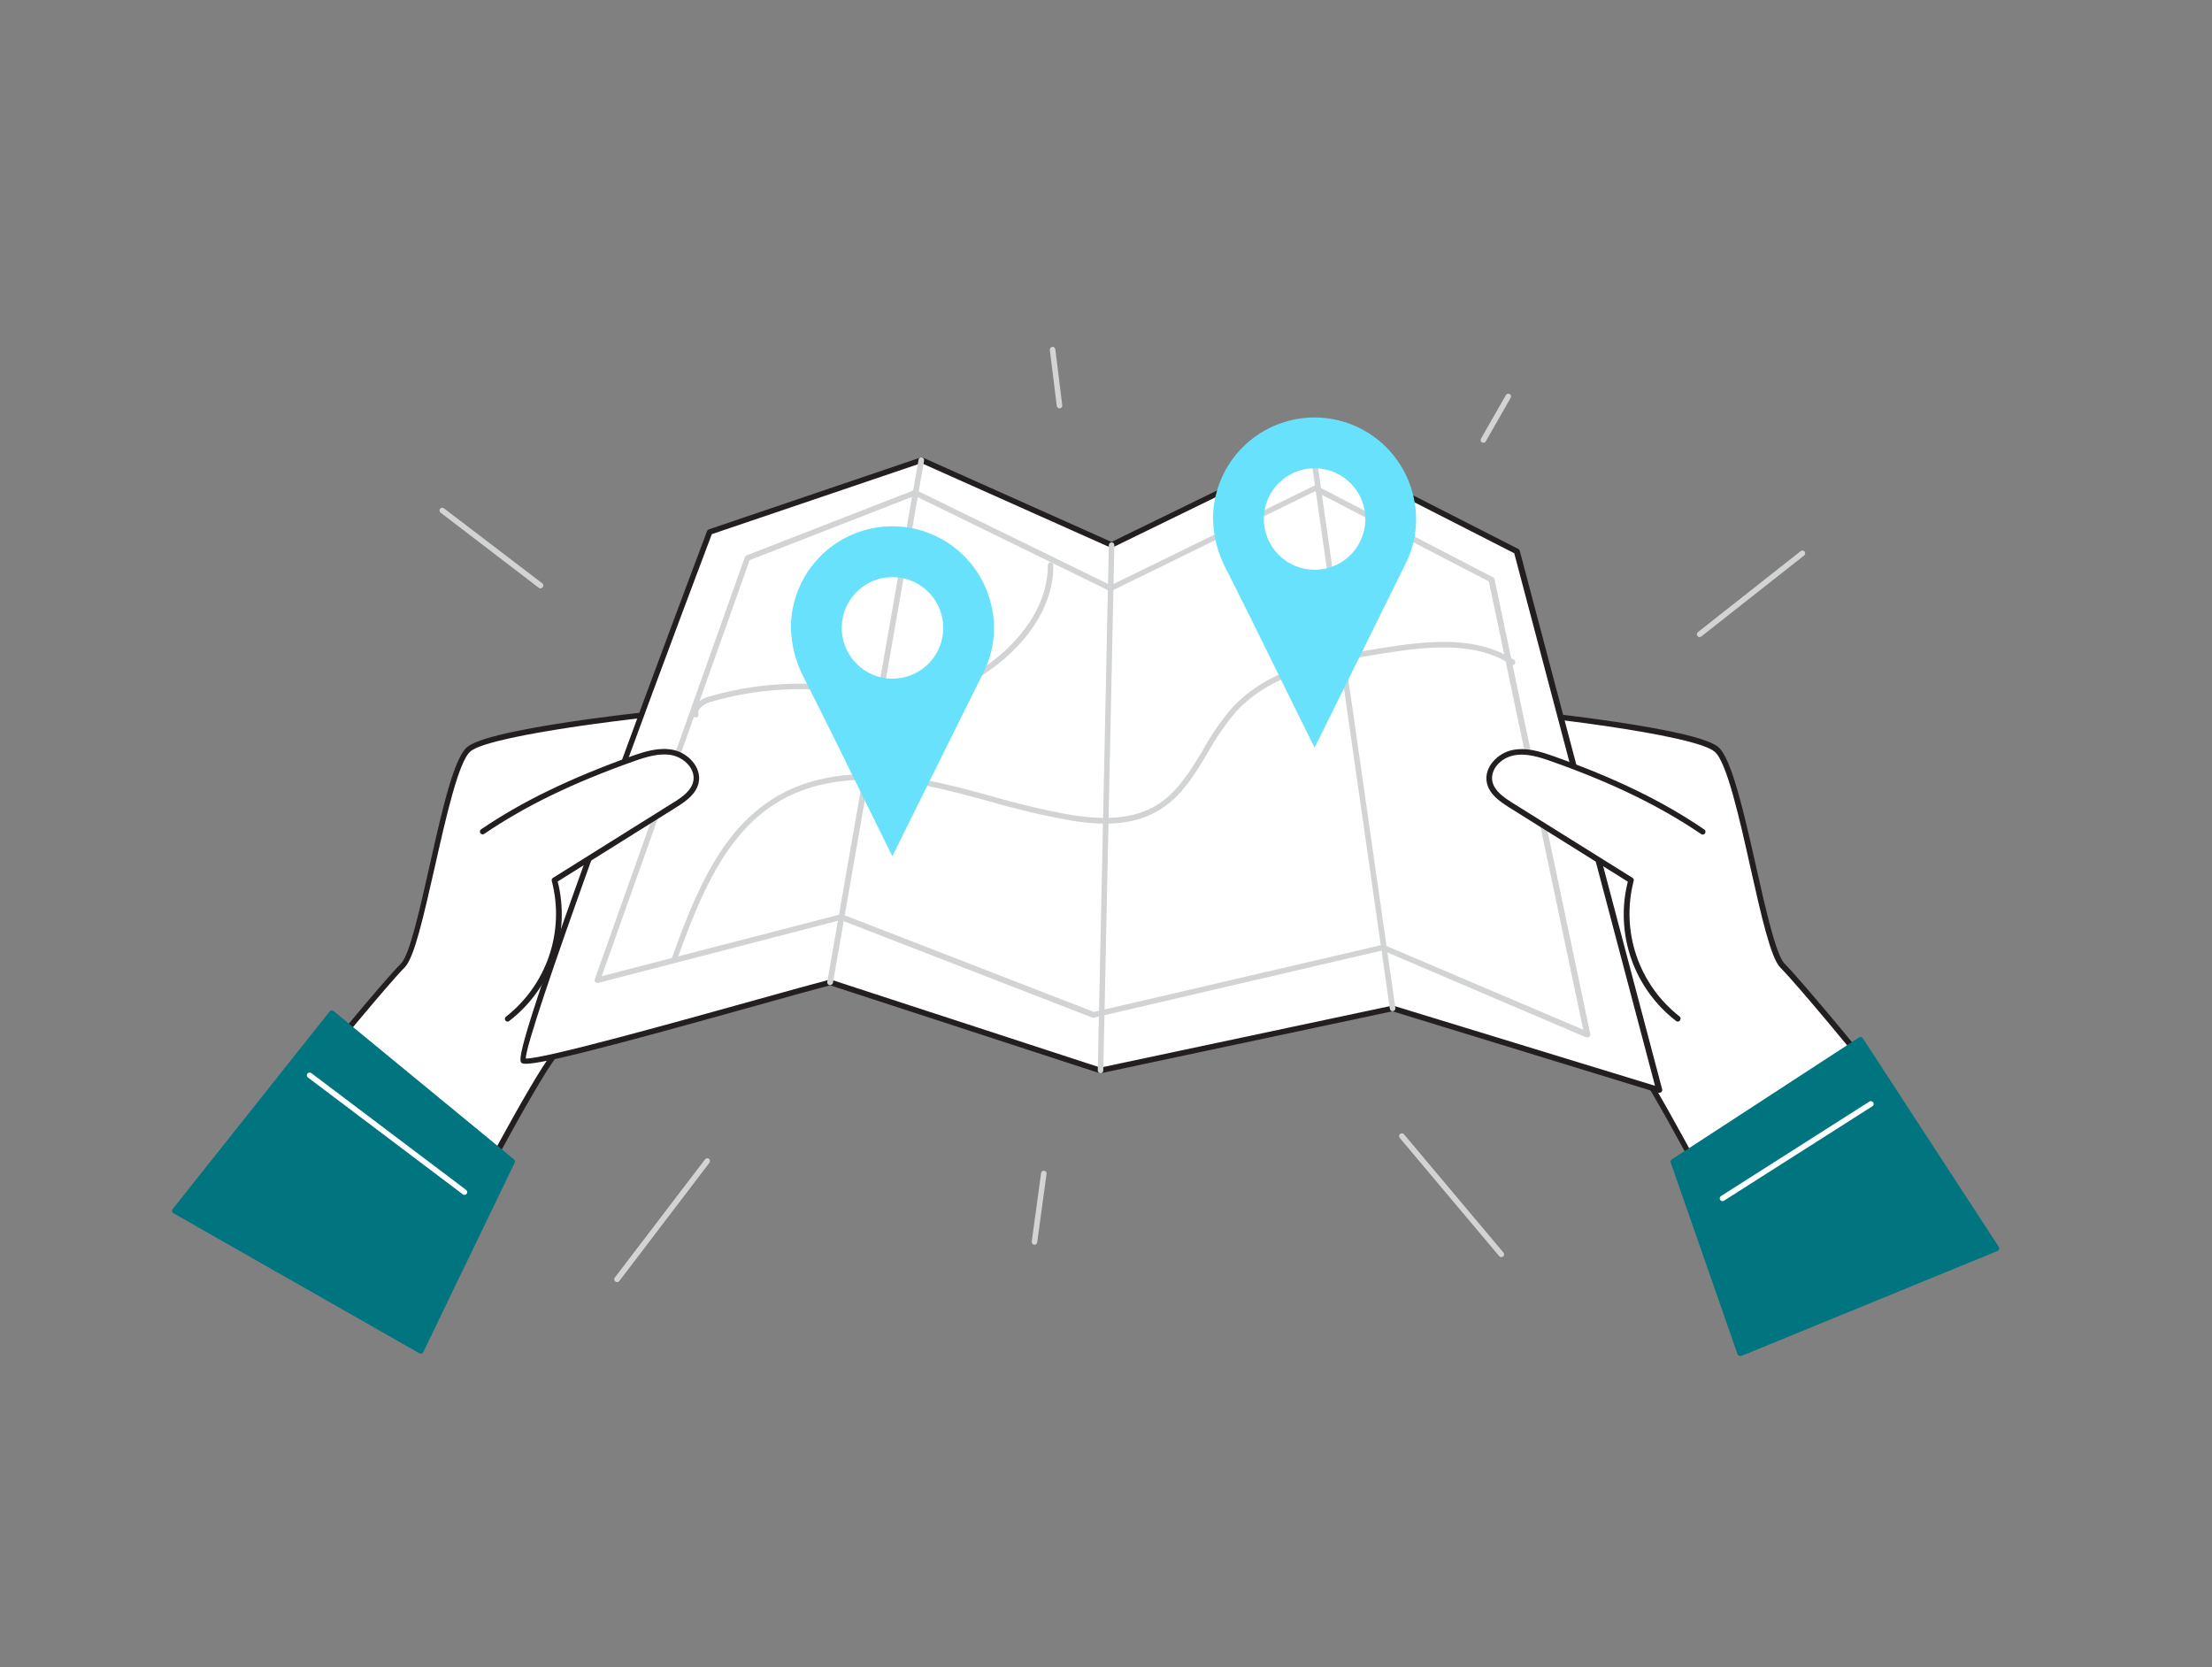 <svg width="406" height="306" viewBox="0 0 406 306" fill="none" xmlns="http://www.w3.org/2000/svg">
<rect x="0" y="0" width="406" height="306" fill="#808080" stroke="none"/>
<path d="M317.066 224.953C317.066 224.953 303.536 198.919 299.405 193.681C295.274 188.444 274.476 131.127 274.192 130.579C273.908 130.031 310.62 133.888 315.036 137.481C319.451 141.074 323.592 173.625 327.216 177.218C330.839 180.811 344.288 197.355 344.288 197.355L317.066 224.953Z" fill="white"/>
<path d="M317.066 225.461H316.985C316.906 225.445 316.831 225.413 316.766 225.366C316.701 225.318 316.648 225.257 316.609 225.187C316.477 224.933 303.069 199.142 298.999 193.996C295.446 189.489 280.181 148.189 275.156 134.618C274.365 132.477 273.796 130.934 273.735 130.792C273.691 130.684 273.681 130.565 273.709 130.452C273.736 130.339 273.799 130.238 273.888 130.163C274.619 129.574 290.392 131.614 293.264 132.02C302.003 133.238 312.935 135.065 315.361 137.095C317.786 139.125 320.009 148.778 322.313 159.009C324.11 167.017 325.967 175.249 327.541 176.863C331.103 180.435 344.126 196.371 344.684 197.051C344.767 197.143 344.814 197.262 344.814 197.386C344.814 197.51 344.767 197.629 344.684 197.721L317.452 225.319C317.402 225.37 317.341 225.409 317.275 225.433C317.208 225.458 317.137 225.467 317.066 225.461V225.461ZM274.913 131.066L276.111 134.304C289.539 170.62 297.507 190.504 299.801 193.407C303.617 198.239 315.026 220.071 317.188 224.141L343.578 197.366C341.598 194.95 330.027 180.852 326.789 177.614C325.013 175.838 323.288 168.154 321.288 159.263C319.258 150.128 316.903 139.714 314.691 137.948C310.854 134.73 279.765 131.157 274.913 131.025V131.066Z" fill="#231F20"/>
<path d="M319.39 248.339L307.129 213.179L341.487 190.799L366.446 229.095L319.39 248.339Z" fill="#007580"/>
<path d="M319.39 248.836C319.32 248.851 319.247 248.851 319.177 248.836C319.115 248.807 319.06 248.766 319.015 248.716C318.97 248.665 318.935 248.606 318.913 248.542L306.652 213.392C306.613 213.284 306.612 213.166 306.648 213.058C306.685 212.949 306.758 212.856 306.855 212.794L341.212 190.413C341.325 190.34 341.463 190.316 341.594 190.344C341.725 190.373 341.84 190.452 341.913 190.565L366.872 228.861C366.912 228.924 366.938 228.994 366.948 229.068C366.959 229.141 366.954 229.216 366.932 229.287C366.908 229.358 366.87 229.422 366.819 229.476C366.768 229.53 366.707 229.573 366.638 229.602L319.583 248.887C319.516 248.88 319.451 248.863 319.39 248.836V248.836ZM307.738 213.392L319.725 247.669L365.725 228.851L341.365 191.499L307.738 213.392Z" fill="#007580"/>
<path d="M84.072 224.953C84.072 224.953 97.602 198.919 101.733 193.681C105.864 188.444 126.662 131.127 126.946 130.579C127.23 130.031 90.517 133.888 86.102 137.481C81.687 141.074 77.546 173.625 73.922 177.218C70.299 180.811 56.84 197.355 56.84 197.355L84.072 224.953Z" fill="white"/>
<path d="M84.072 225.461C84.006 225.462 83.94 225.449 83.879 225.422C83.817 225.396 83.762 225.357 83.717 225.309L56.485 197.711C56.401 197.619 56.355 197.5 56.355 197.376C56.355 197.252 56.401 197.132 56.485 197.041C57.013 196.361 70.035 180.405 73.598 176.853C75.171 175.279 77.028 167.007 78.825 158.999C81.129 148.767 83.291 139.105 85.778 137.085C88.264 135.065 99.135 133.238 107.874 132.01C110.747 131.604 126.51 129.564 127.25 130.152C127.344 130.226 127.41 130.33 127.436 130.447C127.461 130.563 127.446 130.685 127.393 130.792L125.982 134.608C120.907 148.179 105.682 189.479 102.139 193.986C98.079 199.132 84.661 224.923 84.529 225.177C84.49 225.247 84.437 225.308 84.372 225.355C84.307 225.403 84.232 225.435 84.154 225.451L84.072 225.461ZM57.53 197.325L83.92 224.101C86.041 220.041 97.491 198.198 101.307 193.367C103.601 190.464 111.569 170.58 124.997 134.263L126.195 131.025C121.343 131.157 90.254 134.74 86.387 137.877C84.174 139.673 81.85 150.057 79.789 159.192C77.759 168.083 76.064 175.766 74.288 177.543C71.05 180.811 59.509 194.909 57.53 197.325Z" fill="#231F20"/>
<path d="M77.231 247.953L94.009 213.179L60.9 185.957L32.084 222.233L77.231 247.953Z" fill="#007580"/>
<path d="M77.231 248.461C77.145 248.462 77.06 248.438 76.988 248.39L31.83 222.67C31.767 222.634 31.711 222.585 31.669 222.525C31.627 222.465 31.599 222.397 31.587 222.324C31.573 222.254 31.574 222.18 31.592 222.11C31.609 222.04 31.642 221.974 31.688 221.918L60.504 185.642C60.544 185.59 60.595 185.545 60.652 185.512C60.71 185.479 60.773 185.458 60.839 185.45C60.974 185.438 61.108 185.478 61.215 185.561L94.334 212.794C94.422 212.865 94.483 212.964 94.507 213.075C94.531 213.186 94.517 213.301 94.466 213.403L77.688 248.177C77.623 248.299 77.514 248.393 77.384 248.44L77.231 248.461ZM32.845 222.071L77.018 247.233L93.38 213.321L60.971 186.668L32.845 222.071Z" fill="#007580"/>
<path d="M130.255 97.632C130.255 97.632 94.06 193.478 96.07 194.676C98.08 195.874 142.993 182.689 152.372 180.293L201.985 196.472L255.608 185.084L304.5 200.066L278.384 101.235L240.829 82.062L204.015 100.027L169.13 84.447L130.255 97.632Z" fill="white"/>
<path d="M304.5 200.573H304.348L255.577 185.612L202.087 196.97C202 196.99 201.91 196.99 201.823 196.97L152.362 180.841C149.845 181.491 144.861 182.871 139.116 184.485C111.498 192.199 97.227 195.965 95.816 195.133C95.126 194.727 94.192 194.118 111.934 145.55C120.633 121.708 129.687 97.713 129.778 97.469C129.807 97.4 129.849 97.337 129.904 97.284C129.958 97.232 130.022 97.191 130.093 97.165L168.967 83.97C169.088 83.925 169.222 83.925 169.343 83.97L204.015 99.469L240.667 81.595C240.738 81.56 240.816 81.542 240.895 81.542C240.974 81.542 241.052 81.56 241.124 81.595L278.679 100.758C278.742 100.791 278.799 100.837 278.844 100.893C278.889 100.949 278.923 101.013 278.942 101.083L305.079 199.923C305.099 199.998 305.102 200.077 305.087 200.153C305.072 200.229 305.039 200.301 304.992 200.363C304.945 200.425 304.885 200.475 304.815 200.51C304.746 200.544 304.669 200.562 304.591 200.563L304.5 200.573ZM255.567 184.577H255.719L303.769 199.284L277.927 101.539L240.849 82.62L204.208 100.484C204.071 100.539 203.918 100.539 203.782 100.484L169.109 84.995L130.651 98.038C116.806 134.679 96.608 189.733 96.496 194.27C99.359 194.513 124.916 187.368 138.842 183.491C144.709 181.856 149.774 180.446 152.25 179.806C152.342 179.776 152.442 179.776 152.534 179.806L201.985 195.945L255.476 184.587L255.567 184.577Z" fill="#231F20"/>
<path d="M127.687 131.685C127.579 131.684 127.474 131.649 127.386 131.586C127.299 131.522 127.234 131.432 127.2 131.33C127.118 131.08 127.088 130.817 127.11 130.555C127.133 130.293 127.208 130.039 127.332 129.807C128.009 128.819 129.029 128.118 130.194 127.838C138.39 125.456 147.004 124.871 155.447 126.123C156.462 126.285 157.569 126.478 158.624 126.661C162.075 127.28 165.648 127.909 169.119 127.452C172.702 126.872 176.115 125.514 179.117 123.474C187.47 118.257 192.393 110.877 192.312 103.732C192.314 103.599 192.367 103.471 192.459 103.375C192.551 103.279 192.676 103.222 192.809 103.214C192.877 103.211 192.945 103.223 193.008 103.247C193.072 103.271 193.129 103.308 193.178 103.356C193.226 103.404 193.265 103.461 193.29 103.523C193.316 103.586 193.328 103.654 193.327 103.722C193.439 111.223 188.333 118.947 179.685 124.336C176.556 126.455 173.002 127.864 169.272 128.467C165.658 128.934 162.004 128.285 158.482 127.666C157.467 127.473 156.381 127.29 155.336 127.128C147.035 125.896 138.567 126.471 130.509 128.813C129.61 129.015 128.814 129.533 128.266 130.274C128.202 130.385 128.162 130.509 128.15 130.637C128.138 130.765 128.153 130.894 128.194 131.015C128.237 131.142 128.227 131.28 128.168 131.399C128.109 131.519 128.006 131.611 127.88 131.655L127.687 131.685Z" fill="#D1D3D4"/>
<path d="M123.83 176.436C123.749 176.436 123.668 176.417 123.596 176.379C123.524 176.341 123.462 176.287 123.415 176.22C123.368 176.154 123.338 176.077 123.327 175.996C123.316 175.915 123.325 175.833 123.353 175.756C127.758 163.465 132.559 151.955 142.75 146.078C149.723 142.018 158.858 141.074 169.901 143.165C174.083 143.956 178.244 145.093 182.274 146.21C187.005 147.586 191.806 148.711 196.656 149.579C203.467 150.665 208.4 150.117 212.196 147.844C215.992 145.57 218.398 141.652 220.854 137.552C222.345 134.846 224.106 132.299 226.112 129.949C232.618 122.844 242.666 120.693 253.253 118.997C262.266 117.556 270.944 116.633 277.907 121.119C278.02 121.193 278.099 121.309 278.127 121.441C278.154 121.573 278.128 121.711 278.054 121.824C277.98 121.937 277.864 122.016 277.732 122.044C277.6 122.072 277.462 122.045 277.349 121.971C270.69 117.678 262.225 118.591 253.405 120.002C243.011 121.667 233.156 123.738 226.863 130.629C224.907 132.932 223.186 135.424 221.727 138.069C219.311 142.129 216.824 146.26 212.724 148.717C208.623 151.173 203.589 151.762 196.484 150.584C191.6 149.709 186.765 148.577 182 147.194C177.99 146.098 173.88 144.971 169.698 144.149C158.908 142.119 150.007 143.043 143.247 146.93C133.351 152.645 128.641 163.972 124.297 176.071C124.269 176.174 124.208 176.265 124.124 176.331C124.04 176.397 123.937 176.434 123.83 176.436V176.436Z" fill="#D1D3D4"/>
<path d="M201.985 196.98C201.851 196.975 201.725 196.918 201.632 196.821C201.539 196.725 201.488 196.596 201.488 196.462L203.518 100.037C203.528 99.905 203.586 99.781 203.682 99.69C203.777 99.598 203.903 99.545 204.035 99.54C204.103 99.54 204.169 99.553 204.231 99.58C204.292 99.606 204.348 99.644 204.395 99.693C204.441 99.741 204.477 99.798 204.501 99.861C204.525 99.924 204.536 99.991 204.533 100.058L202.503 196.483C202.501 196.549 202.487 196.615 202.46 196.676C202.434 196.737 202.395 196.792 202.347 196.839C202.299 196.885 202.242 196.921 202.18 196.945C202.118 196.97 202.052 196.981 201.985 196.98V196.98Z" fill="#D1D3D4"/>
<path d="M152.372 180.801H152.25C152.118 180.776 152 180.701 151.923 180.591C151.845 180.481 151.813 180.345 151.834 180.212L168.592 84.366C168.614 84.231 168.69 84.111 168.801 84.032C168.912 83.953 169.051 83.922 169.185 83.945C169.32 83.967 169.44 84.043 169.519 84.154C169.598 84.266 169.629 84.404 169.607 84.538L152.879 180.405C152.852 180.519 152.787 180.62 152.695 180.691C152.602 180.763 152.489 180.802 152.372 180.801V180.801Z" fill="#D1D3D4"/>
<path d="M255.597 185.592C255.475 185.593 255.357 185.549 255.266 185.468C255.174 185.388 255.115 185.276 255.1 185.155L240.352 82.123C240.333 81.988 240.369 81.851 240.451 81.743C240.532 81.634 240.654 81.563 240.789 81.544C240.923 81.525 241.06 81.561 241.168 81.642C241.277 81.724 241.348 81.846 241.367 81.981L256.115 185.013C256.133 185.147 256.097 185.283 256.015 185.391C255.933 185.5 255.813 185.572 255.679 185.592H255.597Z" fill="#D1D3D4"/>
<path d="M291.305 190.393C291.241 190.402 291.176 190.402 291.112 190.393L253.75 174.437L200.797 186.779C200.702 186.81 200.599 186.81 200.503 186.779L154.331 168.864L109.772 180.405C109.683 180.428 109.589 180.427 109.499 180.402C109.41 180.377 109.329 180.329 109.265 180.263C109.204 180.193 109.162 180.109 109.145 180.018C109.127 179.927 109.133 179.833 109.163 179.745L136.72 102.25C136.745 102.181 136.784 102.118 136.834 102.066C136.885 102.013 136.947 101.972 137.015 101.945L167.759 89.969C167.824 89.938 167.895 89.923 167.967 89.923C168.039 89.923 168.11 89.938 168.175 89.969L203.893 107.426L241.205 89.156C241.276 89.122 241.354 89.103 241.433 89.103C241.512 89.103 241.59 89.122 241.661 89.156L274.05 105.965C274.117 105.999 274.175 106.048 274.221 106.108C274.266 106.167 274.298 106.237 274.314 106.31L291.883 189.773C291.902 189.864 291.895 189.958 291.865 190.046C291.835 190.133 291.782 190.211 291.711 190.271C291.657 190.321 291.593 190.358 291.522 190.379C291.452 190.4 291.377 190.405 291.305 190.393ZM253.75 173.401C253.813 173.386 253.879 173.386 253.943 173.401L290.594 188.992L273.268 106.716L241.367 90.171L204.056 108.441C203.985 108.472 203.909 108.487 203.832 108.487C203.755 108.487 203.68 108.472 203.609 108.441L167.922 90.994L137.593 102.808L110.442 179.167L154.28 167.819C154.383 167.788 154.492 167.788 154.595 167.819L200.777 185.734L253.75 173.412V173.401Z" fill="#D1D3D4"/>
<path d="M312.529 152.655C304.104 146.88 294.685 142.688 285.053 139.277C282.668 138.435 280.13 137.623 277.653 138.151C275.177 138.678 272.893 141.023 273.39 143.5C273.786 145.448 275.623 146.707 277.308 147.763L299.364 161.567C298.16 166.174 298.333 171.032 299.861 175.542C301.389 180.052 304.205 184.015 307.961 186.942" fill="white"/>
<path d="M307.961 187.51C307.851 187.511 307.744 187.475 307.657 187.409C303.842 184.474 300.969 180.488 299.391 175.942C297.813 171.396 297.599 166.487 298.776 161.82L277.034 148.219C275.177 147.052 273.319 145.733 272.893 143.621C272.335 140.8 274.923 138.222 277.542 137.674C280.16 137.125 282.617 137.907 285.225 138.82C296.492 142.82 305.261 147.083 312.813 152.249C312.869 152.287 312.916 152.335 312.953 152.391C312.99 152.447 313.015 152.51 313.028 152.577C313.04 152.643 313.039 152.711 313.025 152.776C313.01 152.842 312.983 152.904 312.945 152.959C312.908 153.015 312.861 153.062 312.805 153.099C312.75 153.136 312.688 153.161 312.623 153.173C312.557 153.185 312.49 153.185 312.425 153.171C312.36 153.156 312.299 153.13 312.245 153.091C304.764 148.016 296.065 143.743 284.89 139.785C282.444 138.912 280.059 138.181 277.785 138.658C275.512 139.135 273.472 141.185 273.918 143.418C274.273 145.144 275.948 146.311 277.603 147.357L299.638 161.12C299.732 161.178 299.803 161.265 299.842 161.368C299.88 161.471 299.884 161.583 299.851 161.688C298.68 166.203 298.852 170.961 300.347 175.378C301.841 179.796 304.594 183.681 308.266 186.556C308.373 186.637 308.445 186.757 308.464 186.89C308.483 187.023 308.448 187.159 308.367 187.266C308.324 187.336 308.264 187.395 308.194 187.437C308.123 187.48 308.043 187.505 307.961 187.51V187.51Z" fill="#231F20"/>
<path d="M241.255 137.176C239.936 134.507 238.667 131.949 237.408 129.391C233.348 121.119 229.288 112.836 225.117 104.595C223.524 101.646 222.674 98.354 222.64 95.003C222.7 90.483 224.402 86.138 227.428 82.78C230.454 79.422 234.599 77.279 239.088 76.751C243.578 76.223 248.107 77.346 251.83 79.911C255.552 82.475 258.216 86.306 259.322 90.689C260.461 95.023 259.959 99.624 257.911 103.61L247.66 124.357L241.631 136.537C241.499 136.76 241.397 136.902 241.255 137.176ZM241.255 104.584C243.1 104.591 244.905 104.049 246.441 103.028C247.978 102.008 249.177 100.554 249.886 98.851C250.596 97.149 250.784 95.274 250.427 93.464C250.07 91.654 249.184 89.991 247.881 88.685C246.579 87.38 244.917 86.49 243.108 86.129C241.3 85.768 239.424 85.953 237.72 86.658C236.016 87.364 234.559 88.56 233.535 90.094C232.512 91.629 231.966 93.432 231.968 95.277C231.979 97.735 232.957 100.09 234.691 101.832C236.426 103.574 238.777 104.563 241.235 104.584H241.255Z" fill="#68E1FD"/>
<path d="M163.781 157.151L159.934 149.356C155.874 141.094 151.814 132.801 147.642 124.57C146.051 121.621 145.201 118.329 145.166 114.978C145.225 110.458 146.927 106.114 149.953 102.755C152.98 99.397 157.124 97.254 161.614 96.726C166.104 96.198 170.632 97.321 174.355 99.886C178.078 102.45 180.741 106.281 181.848 110.664C182.983 114.991 182.481 119.586 180.437 123.565L170.145 144.312L164.116 156.492L163.781 157.151ZM163.781 124.56C165.625 124.566 167.429 124.024 168.966 123.004C170.502 121.984 171.701 120.531 172.411 118.829C173.121 117.127 173.31 115.252 172.953 113.443C172.597 111.633 171.712 109.97 170.41 108.664C169.109 107.358 167.448 106.468 165.64 106.106C163.832 105.744 161.957 105.926 160.252 106.631C158.548 107.335 157.091 108.529 156.066 110.062C155.041 111.595 154.493 113.398 154.493 115.242C154.496 117.706 155.471 120.068 157.206 121.817C158.941 123.566 161.297 124.559 163.76 124.58L163.781 124.56Z" fill="#68E1FD"/>
<path d="M88.609 152.655C97.034 146.88 106.453 142.688 116.085 139.277C118.471 138.435 121.008 137.623 123.485 138.151C125.961 138.678 128.245 141.023 127.748 143.5C127.352 145.448 125.515 146.707 123.83 147.763L101.774 161.567C102.986 166.173 102.817 171.034 101.289 175.546C99.76 180.057 96.939 184.02 93.177 186.942" fill="white"/>
<path d="M93.177 187.51C93.099 187.509 93.021 187.491 92.951 187.455C92.88 187.42 92.819 187.369 92.771 187.307C92.69 187.199 92.656 187.064 92.675 186.931C92.694 186.797 92.765 186.677 92.873 186.597C96.545 183.721 99.297 179.836 100.792 175.419C102.286 171.001 102.459 166.243 101.287 161.729C101.244 161.619 101.242 161.497 101.281 161.385C101.32 161.274 101.398 161.18 101.5 161.12L123.566 147.316C125.241 146.301 126.895 145.103 127.251 143.378C127.697 141.145 125.576 139.084 123.384 138.617C121.191 138.151 118.694 138.871 116.279 139.744C105.114 143.703 96.395 147.935 88.874 153.051C88.819 153.089 88.758 153.116 88.693 153.13C88.628 153.144 88.561 153.145 88.496 153.133C88.43 153.12 88.368 153.095 88.313 153.058C88.257 153.022 88.21 152.974 88.173 152.919C88.135 152.864 88.108 152.801 88.094 152.736C88.079 152.67 88.078 152.602 88.091 152.536C88.103 152.47 88.128 152.407 88.165 152.351C88.202 152.294 88.249 152.246 88.305 152.208C95.877 147.062 104.647 142.85 115.913 138.79C118.501 137.877 120.988 137.105 123.597 137.643C126.205 138.181 128.804 140.769 128.245 143.591C127.819 145.702 125.962 147.022 124.104 148.189L102.363 161.79C103.539 166.456 103.325 171.365 101.747 175.912C100.169 180.458 97.296 184.444 93.482 187.378C93.398 187.456 93.291 187.502 93.177 187.51V187.51Z" fill="#231F20"/>
<path d="M99.216 108.005C99.106 108.007 98.998 107.972 98.912 107.904L80.916 94.13C80.853 94.094 80.799 94.045 80.757 93.987C80.715 93.928 80.686 93.861 80.672 93.791C80.657 93.72 80.658 93.647 80.674 93.577C80.691 93.507 80.721 93.441 80.765 93.383C80.808 93.326 80.864 93.279 80.927 93.244C80.99 93.21 81.06 93.189 81.132 93.184C81.204 93.179 81.276 93.189 81.344 93.214C81.412 93.239 81.473 93.278 81.525 93.328L99.52 107.051C99.606 107.115 99.669 107.204 99.7 107.306C99.732 107.407 99.731 107.516 99.698 107.617C99.664 107.718 99.599 107.806 99.513 107.869C99.426 107.931 99.323 107.964 99.216 107.964V108.005Z" fill="#D1D3D4"/>
<path d="M194.474 74.947C194.351 74.948 194.231 74.904 194.138 74.824C194.045 74.743 193.984 74.632 193.966 74.51L192.687 64.238C192.67 64.104 192.707 63.968 192.789 63.86C192.872 63.752 192.994 63.682 193.129 63.665C193.263 63.647 193.4 63.684 193.507 63.767C193.615 63.85 193.685 63.972 193.702 64.106L194.971 74.378C194.981 74.444 194.978 74.512 194.961 74.577C194.944 74.641 194.915 74.702 194.874 74.755C194.833 74.808 194.782 74.853 194.724 74.885C194.665 74.918 194.601 74.939 194.535 74.947H194.474Z" fill="#D1D3D4"/>
<path d="M311.96 116.927C311.882 116.926 311.804 116.907 311.734 116.872C311.664 116.837 311.602 116.786 311.554 116.724C311.473 116.617 311.436 116.483 311.453 116.35C311.47 116.217 311.54 116.096 311.646 116.013L330.504 101.154C330.611 101.07 330.746 101.033 330.88 101.049C331.014 101.065 331.137 101.134 331.22 101.24C331.304 101.346 331.341 101.482 331.325 101.616C331.309 101.75 331.24 101.872 331.134 101.956L312.275 116.815C312.184 116.883 312.074 116.922 311.96 116.927V116.927Z" fill="#D1D3D4"/>
<path d="M272.263 81.27C272.175 81.27 272.088 81.249 272.01 81.209C271.894 81.139 271.81 81.027 271.776 80.896C271.741 80.765 271.76 80.626 271.827 80.509L276.394 72.51C276.428 72.453 276.472 72.402 276.525 72.361C276.578 72.32 276.639 72.29 276.703 72.273C276.768 72.255 276.835 72.251 276.901 72.259C276.968 72.268 277.032 72.289 277.09 72.323C277.148 72.356 277.199 72.4 277.239 72.453C277.28 72.506 277.31 72.567 277.328 72.632C277.345 72.696 277.35 72.763 277.341 72.83C277.332 72.896 277.311 72.96 277.277 73.018L272.7 81.016C272.656 81.093 272.592 81.157 272.515 81.201C272.439 81.246 272.352 81.269 272.263 81.27Z" fill="#D1D3D4"/>
<path d="M113.244 235.317C113.134 235.314 113.028 235.278 112.939 235.215C112.831 235.132 112.759 235.01 112.74 234.876C112.721 234.741 112.756 234.604 112.838 234.494L129.413 212.783C129.493 212.676 129.614 212.605 129.747 212.586C129.88 212.567 130.015 212.601 130.123 212.682C130.229 212.764 130.298 212.884 130.317 213.017C130.336 213.149 130.303 213.284 130.225 213.393L113.68 235.113C113.629 235.18 113.563 235.233 113.487 235.269C113.411 235.304 113.327 235.321 113.244 235.317Z" fill="#D1D3D4"/>
<path d="M275.573 230.739C275.498 230.74 275.424 230.725 275.356 230.695C275.288 230.665 275.227 230.621 275.177 230.566L256.907 208.845C256.819 208.742 256.777 208.608 256.788 208.472C256.799 208.337 256.864 208.212 256.968 208.125C257.071 208.037 257.205 207.994 257.341 208.006C257.476 208.017 257.601 208.082 257.688 208.186L275.958 229.907C276.044 230.011 276.086 230.145 276.075 230.279C276.063 230.414 276 230.539 275.897 230.627C275.803 230.697 275.69 230.736 275.573 230.739V230.739Z" fill="#D1D3D4"/>
<path d="M189.805 228.455C189.671 228.435 189.55 228.363 189.469 228.255C189.387 228.147 189.351 228.011 189.369 227.877L191.084 215.301C191.104 215.169 191.175 215.051 191.281 214.971C191.387 214.892 191.521 214.857 191.652 214.874C191.719 214.882 191.783 214.903 191.841 214.936C191.9 214.968 191.951 215.013 191.991 215.066C192.032 215.119 192.062 215.18 192.079 215.244C192.095 215.309 192.099 215.377 192.089 215.443L190.373 228.019C190.356 228.152 190.286 228.273 190.179 228.354C190.073 228.436 189.938 228.472 189.805 228.455V228.455Z" fill="#D1D3D4"/>
<path d="M85.26 219.31C85.147 219.312 85.036 219.276 84.945 219.208L56.525 197.762C56.418 197.681 56.346 197.561 56.327 197.427C56.308 197.294 56.343 197.159 56.424 197.051C56.506 196.946 56.626 196.876 56.759 196.857C56.891 196.838 57.026 196.871 57.134 196.95L85.554 218.396C85.639 218.46 85.702 218.549 85.734 218.651C85.766 218.753 85.765 218.862 85.731 218.963C85.698 219.064 85.633 219.152 85.546 219.214C85.46 219.276 85.356 219.31 85.25 219.31H85.26Z" fill="white"/>
<path d="M316.152 220.457C316.043 220.457 315.936 220.421 315.849 220.355C315.761 220.29 315.697 220.197 315.667 220.092C315.636 219.987 315.64 219.875 315.678 219.773C315.716 219.67 315.786 219.582 315.878 219.523L343.121 202.177C343.236 202.108 343.373 202.086 343.504 202.117C343.634 202.147 343.748 202.227 343.821 202.339C343.894 202.452 343.918 202.59 343.89 202.721C343.861 202.852 343.782 202.967 343.669 203.04L316.426 220.376C316.343 220.426 316.249 220.454 316.152 220.457Z" fill="white"/>
</svg>
